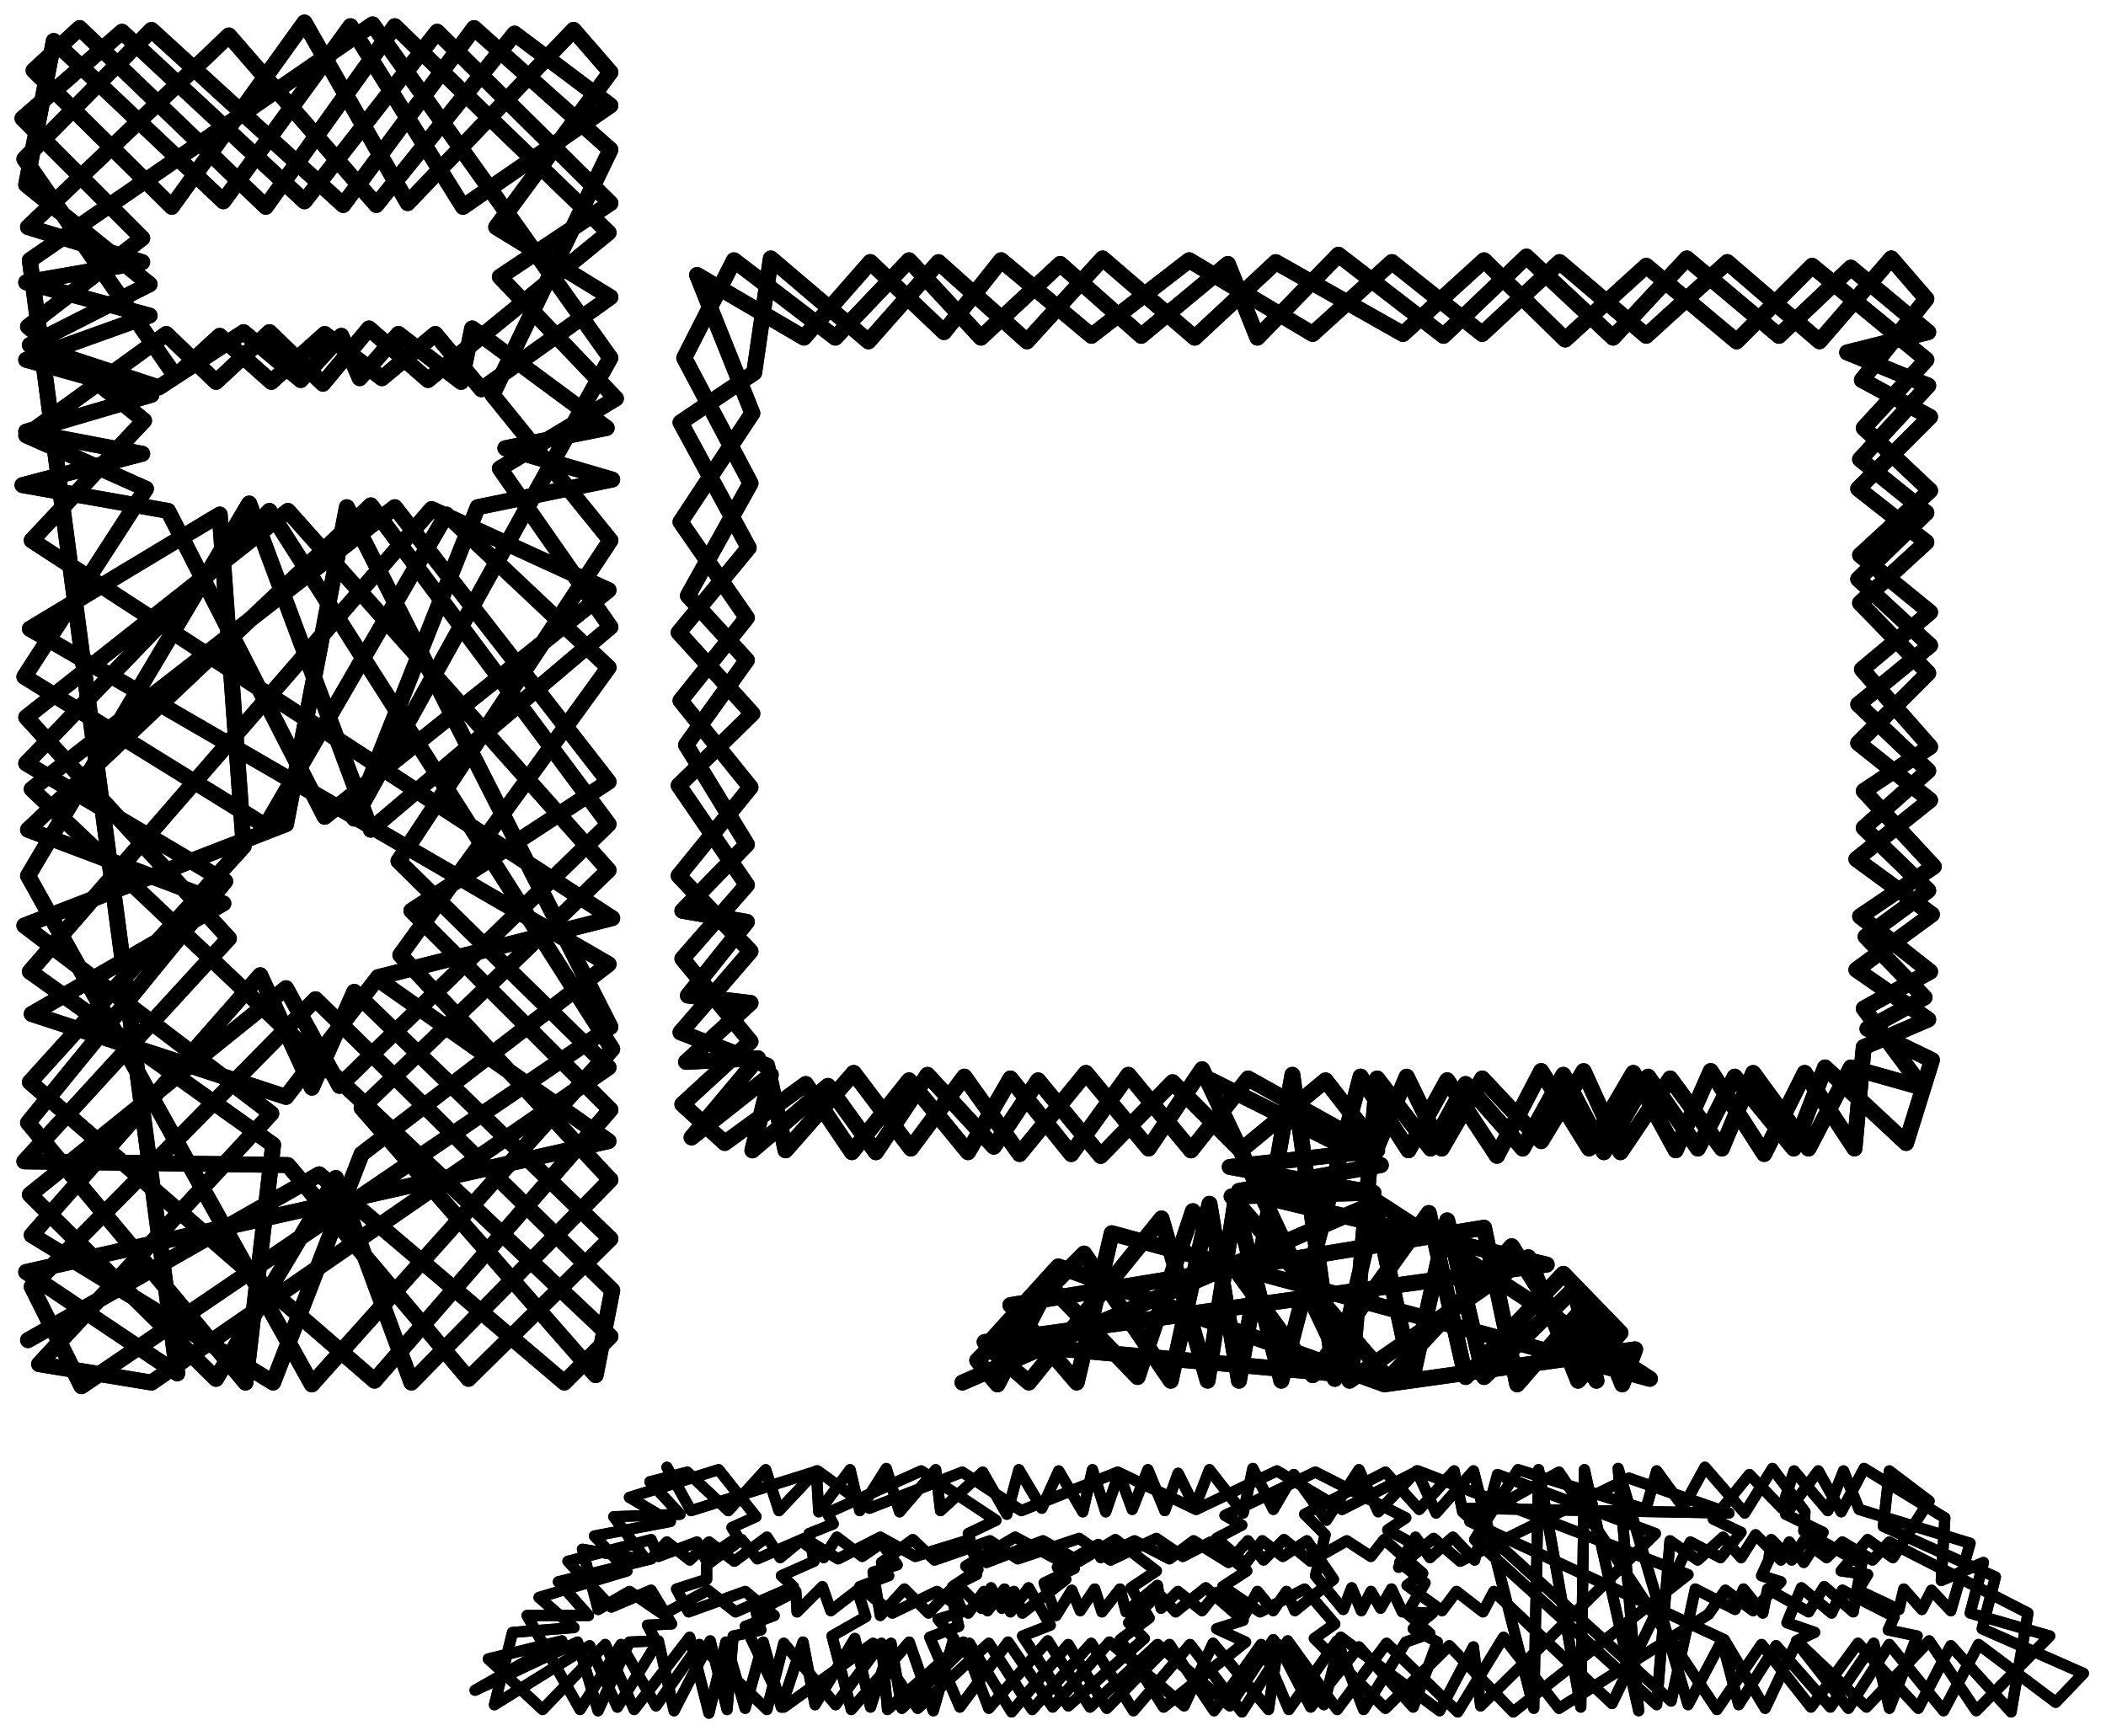 <?xml version="1.0" encoding="UTF-8" standalone="no"?>
<!-- Created with Inkscape (http://www.inkscape.org/) -->

<svg
   xmlns:dc="http://purl.org/dc/elements/1.1/"
   xmlns:cc="http://creativecommons.org/ns#"
   xmlns:rdf="http://www.w3.org/1999/02/22-rdf-syntax-ns#"
   xmlns:svg="http://www.w3.org/2000/svg"
   xmlns="http://www.w3.org/2000/svg"
   xmlns:sodipodi="http://sodipodi.sourceforge.net/DTD/sodipodi-0.dtd"
   xmlns:inkscape="http://www.inkscape.org/namespaces/inkscape"
   width="132.734mm"
   height="109.408mm"
   viewBox="0 0 132.734 109.408"
   version="1.1"
   id="svg8"
   inkscape:version="0.92.4 5da689c313, 2019-01-14"
   sodipodi:docname="desktop.svg">
  <defs
     id="defs2">
    <filter
       inkscape:collect="always"
       style="color-interpolation-filters:sRGB"
       id="filter1105"
       x="-0.038"
       width="1.076"
       y="-0.017"
       height="1.033">
      <feGaussianBlur
         inkscape:collect="always"
         stdDeviation="0.591"
         id="feGaussianBlur1107" />
    </filter>
    <filter
       inkscape:collect="always"
       style="color-interpolation-filters:sRGB"
       id="filter1109"
       x="-0.018"
       width="1.036"
       y="-0.02"
       height="1.04">
      <feGaussianBlur
         inkscape:collect="always"
         stdDeviation="0.591"
         id="feGaussianBlur1111" />
    </filter>
    <filter
       inkscape:collect="always"
       style="color-interpolation-filters:sRGB"
       id="filter1113"
       x="-0.014"
       width="1.028"
       y="-0.092"
       height="1.183">
      <feGaussianBlur
         inkscape:collect="always"
         stdDeviation="0.591"
         id="feGaussianBlur1115" />
    </filter>
  </defs>
  <sodipodi:namedview
     id="base"
     pagecolor="#ffffff"
     bordercolor="#666666"
     borderopacity="1.0"
     inkscape:pageopacity="0.0"
     inkscape:pageshadow="2"
     inkscape:zoom="0.80530071"
     inkscape:cx="67.793558"
     inkscape:cy="191.19985"
     inkscape:document-units="mm"
     inkscape:current-layer="layer1"
     showgrid="false"
     inkscape:window-width="1920"
     inkscape:window-height="1039"
     inkscape:window-x="0"
     inkscape:window-y="0"
     inkscape:window-maximized="1"
     inkscape:object-nodes="false"
     fit-margin-top="0"
     fit-margin-left="0"
     fit-margin-right="0"
     fit-margin-bottom="0" />
  <g
     inkscape:label="Layer 1"
     inkscape:groupmode="layer"
     id="layer1"
     transform="translate(-16.47,-84.285)">
    <path
       inkscape:connector-curvature="0"
       id="path1099"
       d="m 18.237,168.759 18.353,-10.454 15.449,13.126 2.904,-2.904 -36.474,-34.5 22.884,-17.773 13.475,17.308 -12.429,8.131 12.545,12.545 -14.869,17.076 -21.722,-18.818 13.475,-14.869 -1.51,-20.909 -11.965,7.202 36.474,21.141 -15.566,11.965 -5.576,14.404 -15.217,-9.293 14.404,-16.379 3.253,7.086 2.672,-6.04 16.146,15.566 -8.944,8.828 -11.384,-13.475 -16.611,-0.232 12.894,-14.055 -12.778,-13.939 16.495,-13.01 20.212,22.651 -15.566,14.985 14.752,16.843 1.045,-5.343 -18.702,-18.353 -17.889,18.121 3.136,6.273 33.338,-22.651 -16.611,-32.757 -3.833,19.98 -16.495,6.389 15.566,11.848 -14.636,15.798 7.086,1.162 28.808,-19.863 -13.242,-13.01 13.358,-20.212 -7.434,-9.177 7.434,-15.449 -8.596,-7.667 -8.247,11.151 -12.081,-11.035 -8.015,8.131 9.525,13.707 2.788,-2.556 3.253,2.904 3.369,-3.02 3.601,2.788 3.369,-2.788 2.904,3.485 8.131,-5.808 -7.202,-4.414 7.202,-9.758 L 52.621,86.168 42.166,97.087 35.661,85.704 27.298,97.32 18.586,88.724 21.49,86.052 33.222,97.32 41.353,85.936 54.828,98.946 43.444,108.239 l -3.717,-3.252 -2.904,3.485 -3.369,-3.252 -3.369,3.136 -3.136,-3.02 -8.828,6.389 7.55,3.369 -7.667,11.848 15.217,9.409 11.384,-19.631 10.222,9.641 -13.126,18.121 13.242,14.172 -12.545,12.778 -4.763,-12.894 -7.55,12.662 -11.732,-11.616 16.146,-13.01 3.369,6.157 16.959,-16.495 -14.985,-20.096 -21.606,20.444 12.313,4.646 -12.081,6.97 16.03,5.227 5.808,-7.55 14.752,-3.717 -36.591,-23.813 7.086,-7.55 -7.318,-5.924 7.202,-5.576 -7.55,-7.55 6.273,-5.46 11.5,10.687 8.364,-10.687 10.919,10.803 -6.97,4.646 7.318,7.667 -7.318,4.414 6.97,9.99 -15.101,12.778 -7.667,-20.56 -13.939,23.464 17.889,32.06 18.934,-21.141 -21.606,-33.919 -15.333,15.914 12.545,7.434 -12.429,15.217 13.707,16.379 1.742,-14.985 -15.333,-10.919 25.323,-29.156 11.151,5.111 -17.889,14.288 -9.874,-19.283 -9.177,-1.626 7.55,-1.975 -7.318,-1.394 7.899,-2.323 -7.899,-2.207 7.783,-2.788 -7.783,-2.091 7.318,-1.278 -7.202,-2.207 12.662,-12.081 9.293,10.687 8.712,-10.803 6.04,4.53 -9.293,6.389 -7.086,-11.384 -8.015,11.035 -10.687,-10.106 -1.742,9.061 7.783,6.273 -7.55,3.833 8.131,2.672 5.343,-3.485 3.601,3.02 2.556,-2.788 1.162,2.672 2.439,-2.788 3.949,3.02 0.697,-3.369 8.48,6.273 -6.389,1.278 6.737,1.975 -8.48,1.742 -7.783,19.631 16.146,-29.04 -14.985,-21.025 -21.606,14.869 9.293,70.161 -9.525,-6.389 36.707,-8.247 -14.404,-10.106"
       style="fill:none;stroke:#000000;stroke-width:1;stroke-linecap:round;stroke-linejoin:round;stroke-miterlimit:4;stroke-dasharray:none;stroke-opacity:1;filter:url(#filter1105)" />
    <path
       inkscape:connector-curvature="0"
       id="path1101"
       d="m 77.131,171.43 26.136,-11.384 17.192,11.151 -33.919,-9.177 -2.207,9.409 -4.182,-4.879 29.853,-4.879 2.091,9.874 4.53,-5.227 2.091,5.227 0.813,-2.207 -15.798,2.207 -20.56,-7.434 -4.53,4.995 2.672,2.323 8.364,-10.338 2.904,10.222 1.742,-11.268 2.904,11.268 4.995,-19.167 3.02,4.646 2.439,-4.414 3.136,4.763 2.788,-5.343 3.02,4.879 2.788,-4.763 2.672,4.879 2.207,-4.995 3.369,5.227 2.556,-5.111 3.136,4.763 0.581,-6.389 4.066,-1.742 -4.53,-3.136 4.763,-3.485 -4.763,-3.485 4.646,-3.717 -4.53,-3.601 4.414,-4.414 -4.298,-4.414 4.182,-3.833 -4.298,-3.369 4.53,-4.53 -4.298,-2.323 4.066,-5.111 -2.207,-2.556 -4.53,5.227 -5.808,-4.995 -5.111,4.646 -5.46,-4.646 -4.879,4.53 -5.692,-4.53 -4.995,4.53 -7.783,-4.646 -6.157,4.763 -5.692,-4.763 -3.601,4.53 -4.646,-4.414 -4.182,4.763 -6.737,-3.949 3.485,8.712 -4.53,6.853 4.182,6.04 -4.182,5.227 4.414,5.46 -4.53,5.576 4.53,4.763 -4.414,5.111 5.46,2.091 1.162,5.343 4.298,-4.879 3.601,4.763 3.369,-4.53 3.485,4.879 4.182,-5.111 3.949,4.763 3.369,-4.995 9.293,19.631 11.268,-7.783 3.136,7.783 2.672,-3.02 -3.601,-3.717 -6.157,6.505 -2.323,-10.338 -7.318,10.222 -7.55,-10.338 -3.485,10.454 -5.576,-5.808 -3.253,6.273 -1.278,-1.51 6.737,-6.737 5.46,8.015 2.439,-11.151 1.859,11.151 3.369,-19.283 2.672,19.167 2.556,-10.803 2.323,10.803 2.207,-9.99 2.323,9.874 5.692,-5.576 1.394,5.808 -5.343,-8.48 -7.783,8.364 -9.874,-11.5 8.944,-0.232 -9.061,-1.626 9.293,-1.045 -8.131,-4.53 -3.601,4.53 -3.949,-4.763 -3.601,4.995 -3.833,-4.763 -2.672,4.646 -3.717,-4.53 -3.601,4.53 -2.904,-4.298 -5.111,3.717 -2.672,-2.439 4.298,-3.949 -4.298,-5.227 4.066,-4.646 -4.298,-6.273 4.646,-4.53 -4.646,-5.111 4.414,-5.343 -4.298,-7.899 4.646,-3.136 1.045,-7.202 6.157,5.227 4.414,-4.995 5.576,4.995 4.763,-5.227 5.808,4.995 5.111,-4.763 8.015,4.53 5.111,-4.646 5.111,4.995 5.111,-4.646 5.692,4.763 4.763,-4.763 7.202,5.924 -3.949,4.298 4.182,3.949 -4.414,4.066 4.414,3.601 -4.298,3.601 4.298,4.879 -4.182,2.788 4.414,4.763 -4.646,3.136 4.414,3.485 -4.182,2.323 3.717,4.995 -4.53,-1.278 -2.672,5.111 -3.485,-4.763 -1.975,4.763 -3.253,-4.414 -3.136,4.646 -2.323,-5.111 -2.672,4.414 -3.717,-3.949 -2.556,4.414 -2.207,-4.53 -1.859,4.414 -3.253,-4.182 -5.343,4.414 -4.298,-4.298 -4.53,4.646 -3.949,-4.763 -2.788,4.182 -4.182,-4.53 -3.253,4.879 -3.02,-4.182 -4.763,4.066 1.162,-4.763 -4.995,3.949 4.182,-4.995 -4.53,0.232 4.066,-3.717 -3.949,-0.465 3.717,-4.646 -4.066,-0.697 4.066,-4.182 -3.833,-6.273 3.833,-5.343 -3.717,-4.066 3.949,-7.086 -4.182,-7.899 3.136,-6.157 6.389,4.879 4.646,-4.879 4.53,4.879 4.995,-4.646 5.111,4.53 5.46,-4.53 1.859,4.646 5.111,-5.227 6.621,5.111 5.227,-4.995 5.46,5.111 4.646,-4.995 5.808,4.879 4.53,-4.298 4.879,4.066 -5.111,1.278 5.111,2.091 -4.298,4.646 4.182,3.369 -4.298,4.182 4.53,4.182 -4.53,3.717 4.414,4.182 -4.066,3.601 4.066,3.949 -3.949,2.904 3.717,3.833 -3.601,1.975 4.066,1.975 -1.626,5.227 -5.111,-4.763 -1.975,5.111 -3.717,-4.53 -2.323,4.53 -3.136,-4.53 -2.788,4.763 -2.556,-4.879 -2.556,4.646 -3.601,-4.066 -2.207,4.066 -3.369,-4.414 -1.626,18.702 -23.116,-2.091 35.429,-4.879 -19.399,-4.646 8.944,-1.626 -10.687,-5.343"
       style="fill:none;stroke:#000000;stroke-width:1;stroke-linecap:round;stroke-linejoin:round;stroke-miterlimit:4;stroke-dasharray:none;stroke-opacity:1;filter:url(#filter1109)" />
    <path
       inkscape:connector-curvature="0"
       id="path1103"
       d="m 58.503,176.773 1.52,2.735 7.978,-2.508 3.267,2.356 5.851,-2.28 3.723,2.432 6.079,-2.432 4.939,2.356 5.091,-2.432 4.103,2.432 4.787,-2.432 17.021,6.535 -11.018,8.662 -4.027,-4.179 -4.027,3.951 -4.483,-4.407 1.292,-0.912 -1.9,-2.204 -2.811,1.444 -2.356,-1.596 1.52,-0.988 -2.28,-1.824 -1.748,0.912 -1.672,-1.14 -2.887,1.368 -1.976,-1.368 -3.875,1.292 -1.748,-1.14 -3.495,1.216 -1.368,-1.292 -1.976,1.444 0.456,0.836 -1.824,0.684 2.052,1.672 2.811,-1.368 1.976,1.368 0.988,-1.368 0.228,1.216 1.064,-1.368 0.38,1.444 1.14,-1.52 1.368,2.356 -1.748,0.684 2.887,4.407 4.787,-4.255 -0.988,-0.988 1.9,-1.824 1.064,1.14 1.9,-1.52 2.356,2.052 -1.672,0.532 1.824,0.836 -5.167,4.103 -2.735,-4.255 1.824,-1.368 -1.14,-1.9 1.596,-1.064 -2.583,-1.976 -2.28,1.368 -2.28,-1.292 -3.571,1.368 -1.292,-1.368 -3.191,0.988 -2.204,-1.216 -2.659,1.368 -2.128,-1.292 -2.963,1.292 -0.988,-1.216 -2.204,1.596 v 0.912 l -1.9,0.608 0.76,1.444 3.571,-1.292 1.824,1.52 -1.824,0.684 2.432,5.091 5.623,-4.027 2.811,4.103 4.483,-4.103 2.735,4.179 3.723,-4.179 2.659,4.255 3.571,-4.179 3.267,4.255 2.887,-4.483 3.115,4.331 3.115,-4.179 4.483,4.331 2.887,-4.711 3.495,4.483 9.422,-5.927 1.064,-1.52 1.748,1.292 1.748,-1.824 -1.216,-0.38 0.456,-0.988 0.152,-1.292 1.292,1.292 0.76,-1.216 1.444,1.064 0.988,-0.988 1.9,1.14 1.064,-1.14 8.738,4.483 -1.064,6.231 -3.799,-4.179 -2.052,3.951 -3.799,-4.103 -2.963,4.027 -3.115,-3.951 -2.811,4.103 -9.954,-14.969 -5.623,3.115 16.033,7.447 2.583,4.331 1.976,-4.179 3.267,4.179 2.583,-4.027 3.419,4.179 2.204,-4.179 4.863,3.647 1.748,-1.824 -6.383,-2.811 0.836,-3.267 -7.067,-3.191 0.38,-3.495 2.508,1.9 -2.28,3.571 -1.596,-1.14 -1.672,1.976 1.672,0.228 -0.608,0.988 2.583,1.216 0.304,-1.292 1.14,1.292 0.608,-1.216 1.216,1.292 1.216,-4.255 -6.991,-2.128 -0.988,-2.432 -0.988,2.508 -2.128,-2.508 -0.76,2.356 -2.052,-2.128 -2.28,2.811 1.748,0.836 -1.292,1.596 -1.9,-0.988 -4.939,10.182 -7.447,-7.067 -0.684,1.292 -1.672,-1.292 -0.912,1.216 -2.204,-1.596 0.988,-0.76 -2.432,-2.128 -0.836,1.064 -1.52,-0.988 -2.28,1.292 -1.672,-1.368 -1.292,1.292 -0.988,-1.216 -1.216,1.368 -2.204,-1.368 -1.52,1.14 -2.204,-1.14 -2.128,1.064 -0.152,-0.836 -2.583,1.444 0.532,0.76 -2.735,2.128 -0.532,-1.368 -0.76,1.064 -0.684,-1.292 -0.608,1.292 -1.52,-1.52 1.216,-0.608 -0.684,-0.532 3.115,-1.824 3.723,1.976 -1.9,0.912 0.76,2.052 0.988,-1.596 0.532,1.292 0.912,-1.368 0.456,1.444 1.14,-1.444 0.38,1.444 1.976,-1.672 0.228,1.444 1.064,-1.064 1.52,1.216 0.912,-1.14 1.748,1.444 0.836,-1.52 0.988,1.216 0.836,-1.216 0.532,1.216 2.432,-1.976 -1.672,-2.432 -1.52,0.988 -1.292,-0.988 -1.064,1.444 -1.824,-1.596 1.596,-0.836 -1.064,-0.608 5.699,-2.735 5.699,2.887 -1.14,0.76 1.52,0.836 -0.76,1.216 1.596,1.292 -1.14,1.9 1.444,1.292 -1.52,0.532 -2.659,4.255 -1.672,-4.331 -3.039,4.331 -1.748,-4.103 -2.963,4.179 -2.811,-4.179 -3.951,4.027 -2.432,-4.027 -3.571,4.255 -2.659,-4.331 -4.255,4.103 -0.684,-4.103 -1.292,4.027 -0.988,-4.331 -2.508,4.179 -0.76,-3.951 -1.368,4.103 -1.14,-4.103 -1.14,4.179 -1.216,-4.179 -1.064,4.483 -1.216,-4.787 -3.495,4.559 -1.824,-4.103 -3.951,4.103 -3.419,-3.191 4.635,-1.14 -5.471,3.115 6.459,-3.039 1.292,4.331 1.976,-4.331 1.672,-0.076 -0.532,-0.988 1.52,-0.076 -1.292,-2.128 -2.507,1.064 -2.735,-2.887 5.243,-1.368 0.456,1.064 2.432,-0.912 0.532,1.064 2.052,-1.368 -0.38,-0.608 1.52,-0.684 -2.356,-2.963 -5.623,1.748 2.584,1.52 -4.787,0.912 2.052,2.204 -5.547,1.672 2.204,1.9 -3.875,0.304 -1.14,4.559 6.003,-3.723 1.748,3.875 2.583,-4.179 0.988,4.407 2.28,-4.407 1.064,4.331 0.38,-4.635 1.748,-0.38 -0.304,-1.14 2.508,-1.292 0.076,1.292 1.596,-1.596 0.532,1.52 1.672,-1.292 0.532,1.672 -2.128,1.216 1.216,4.635 3.647,-4.255 1.52,4.331 1.292,-4.559 -0.988,-1.216 1.52,-0.456 -0.608,-1.596 1.596,-1.064 -0.608,-2.28 1.748,-0.836 -4.711,-3.115 -5.927,2.659 0.38,0.684 -1.52,0.608 0.304,1.748 -2.052,0.912 0.76,0.684 -3.647,1.596 -1.748,-1.368 -2.811,1.52 -2.128,-1.444 -1.976,1.14 -0.988,-3.799 4.027,0.684 -2.052,-2.735 4.179,-0.152 -1.9,-2.052 2.356,-0.608 2.583,2.432 2.356,-2.583 0.836,2.583 2.356,-2.508 0.152,2.583 1.976,-2.659 0.608,2.583 1.672,-2.659 0.836,2.735 2.28,-2.659 0.304,2.583 2.659,-2.432 1.52,2.659 0.76,-2.811 1.444,2.432 1.064,-2.356 1.52,2.583 0.608,-2.659 0.836,2.659 0.836,-2.432 0.836,2.28 0.988,-2.507 1.064,2.583 0.836,-2.356 1.064,2.128 0.912,-2.356 2.128,2.735 0.608,-2.811 1.292,2.583 1.292,-2.204 2.052,2.887 2.052,-3.191 1.216,2.659 2.432,-2.583 1.216,2.659 2.356,-2.659 3.799,14.969 0.304,-15.045 2.659,14.969 0.228,-14.969 3.419,15.197 -1.292,-15.273 4.407,14.893 2.128,-4.027 1.064,4.027 2.356,-3.723 3.419,3.875 2.735,-4.027 0.988,4.103 1.748,-4.559 -1.824,-0.38 0.38,-0.836 -3.267,-1.672 -0.684,1.444 -1.9,-1.596 -0.912,2.204 1.748,0.608 -1.14,0.532 4.407,4.179 3.951,-4.179 2.963,4.407 4.635,-4.711 -5.015,-1.444 0.836,-3.191 -2.659,1.14 0.228,-3.951 -5.091,-3.115 -1.444,2.735 -1.444,-2.583 -2.052,2.735 2.356,1.14 -1.216,1.9 -0.912,-1.292 -0.532,1.14 -1.596,-1.596 -0.912,1.444 -1.14,-1.292 -1.596,1.444 -1.748,-1.216 -0.836,10.334 -11.474,-10.41 2.735,-4.407 8.054,2.507 0.684,-2.432 1.672,2.28 1.368,-2.507 2.508,2.887 1.748,-2.811 2.052,2.735 -0.076,1.216 3.647,2.052 -0.532,3.039 -1.824,-1.596 -0.988,1.596 -2.583,-1.444 -0.304,1.52 -1.216,-1.52 -0.532,1.292 -2.507,-1.292 -1.52,7.067 -13.145,-11.93 -0.532,-2.583 -2.204,2.432 -2.128,-2.356 -5.091,2.659 1.292,1.292 -0.608,2.583 1.748,2.128 0.532,-1.368 0.608,1.444 0.608,-1.216 0.608,1.064 0.684,-1.216 0.684,1.444 1.9,0.076 -1.216,0.988 1.52,0.836 -1.52,4.103 -3.419,-3.799 -3.039,3.799 -2.052,-3.951 -0.608,4.103 -3.495,-4.179 -1.824,3.951 -4.711,-4.027 -3.571,4.103 -2.811,-4.103 -3.039,4.103 -1.9,-4.407 1.824,-0.684 -0.532,-2.28 -1.368,1.444 -1.52,-1.52 -1.52,1.672 -0.456,-2.735 1.52,-0.456 -0.988,-1.368 -1.216,0.836 -1.596,-1.216 -0.836,1.292 -1.444,-1.064 -1.292,1.064 -0.836,-1.292 -2.052,1.52 -1.596,-1.216 -1.216,1.14 -1.444,-1.14 -0.988,1.064 -5.851,1.444 1.9,2.128 h -3.875 l 3.343,5.927 2.583,-4.103 2.204,3.875 2.735,-3.875 4.255,4.103 1.064,-4.179 3.267,3.875 2.887,-3.875 0.38,4.179 4.787,-4.255 1.596,4.179 3.723,-4.255 2.659,4.179 4.255,-3.951 4.559,3.875 2.735,-4.179 3.191,4.103 1.064,-4.255 6.231,4.635 2.128,-4.027 0.456,3.723 11.018,-10.866 -9.954,-3.723 -1.444,5.395 -1.368,-1.444 -1.444,1.292 -0.912,-1.292 -1.064,1.9 2.204,-1.824 1.672,1.444 10.638,-5.243 6.307,2.204 -16.793,-0.304"
       style="fill:none;stroke:#000000;stroke-width:0.7;stroke-linecap:round;stroke-linejoin:round;stroke-miterlimit:4;stroke-dasharray:none;stroke-opacity:1;filter:url(#filter1113)" />
    <path
       style="fill:none;stroke:#000000;stroke-width:1;stroke-linecap:round;stroke-linejoin:round;stroke-miterlimit:4;stroke-dasharray:none;stroke-opacity:1"
       d="m 18.237,168.759 18.353,-10.454 15.449,13.126 2.904,-2.904 -36.474,-34.5 22.884,-17.773 13.475,17.308 -12.429,8.131 12.545,12.545 -14.869,17.076 -21.722,-18.818 13.475,-14.869 -1.51,-20.909 -11.965,7.202 36.474,21.141 -15.566,11.965 -5.576,14.404 -15.217,-9.293 14.404,-16.379 3.253,7.086 2.672,-6.04 16.146,15.566 -8.944,8.828 -11.384,-13.475 -16.611,-0.232 12.894,-14.055 -12.778,-13.939 16.495,-13.01 20.212,22.651 -15.566,14.985 14.752,16.843 1.045,-5.343 -18.702,-18.353 -17.889,18.121 3.136,6.273 33.338,-22.651 -16.611,-32.757 -3.833,19.98 -16.495,6.389 15.566,11.848 -14.636,15.798 7.086,1.162 28.808,-19.863 -13.242,-13.01 13.358,-20.212 -7.434,-9.177 7.434,-15.449 -8.596,-7.667 -8.247,11.151 -12.081,-11.035 -8.015,8.131 9.525,13.707 2.788,-2.556 3.253,2.904 3.369,-3.02 3.601,2.788 3.369,-2.788 2.904,3.485 8.131,-5.808 -7.202,-4.414 7.202,-9.758 L 52.621,86.168 42.166,97.087 35.661,85.704 27.298,97.32 18.586,88.724 21.49,86.052 33.222,97.32 41.353,85.936 54.828,98.946 43.444,108.239 l -3.717,-3.252 -2.904,3.485 -3.369,-3.252 -3.369,3.136 -3.136,-3.02 -8.828,6.389 7.55,3.369 -7.667,11.848 15.217,9.409 11.384,-19.631 10.222,9.641 -13.126,18.121 13.242,14.172 -12.545,12.778 -4.763,-12.894 -7.55,12.662 -11.732,-11.616 16.146,-13.01 3.369,6.157 16.959,-16.495 -14.985,-20.096 -21.606,20.444 12.313,4.646 -12.081,6.97 16.03,5.227 5.808,-7.55 14.752,-3.717 -36.591,-23.813 7.086,-7.55 -7.318,-5.924 7.202,-5.576 -7.55,-7.55 6.273,-5.46 11.5,10.687 8.364,-10.687 10.919,10.803 -6.97,4.646 7.318,7.667 -7.318,4.414 6.97,9.99 -15.101,12.778 -7.667,-20.56 -13.939,23.464 17.889,32.06 18.934,-21.141 -21.606,-33.919 -15.333,15.914 12.545,7.434 -12.429,15.217 13.707,16.379 1.742,-14.985 -15.333,-10.919 25.323,-29.156 11.151,5.111 -17.889,14.288 -9.874,-19.283 -9.177,-1.626 7.55,-1.975 -7.318,-1.394 7.899,-2.323 -7.899,-2.207 7.783,-2.788 -7.783,-2.091 7.318,-1.278 -7.202,-2.207 12.662,-12.081 9.293,10.687 8.712,-10.803 6.04,4.53 -9.293,6.389 -7.086,-11.384 -8.015,11.035 -10.687,-10.106 -1.742,9.061 7.783,6.273 -7.55,3.833 8.131,2.672 5.343,-3.485 3.601,3.02 2.556,-2.788 1.162,2.672 2.439,-2.788 3.949,3.02 0.697,-3.369 8.48,6.273 -6.389,1.278 6.737,1.975 -8.48,1.742 -7.783,19.631 16.146,-29.04 -14.985,-21.025 -21.606,14.869 9.293,70.161 -9.525,-6.389 36.707,-8.247 -14.404,-10.106"
       id="path896"
       inkscape:connector-curvature="0" />
    <path
       style="fill:none;stroke:#000000;stroke-width:1;stroke-linecap:round;stroke-linejoin:round;stroke-miterlimit:4;stroke-dasharray:none;stroke-opacity:1"
       d="m 77.131,171.43 26.136,-11.384 17.192,11.151 -33.919,-9.177 -2.207,9.409 -4.182,-4.879 29.853,-4.879 2.091,9.874 4.53,-5.227 2.091,5.227 0.813,-2.207 -15.798,2.207 -20.56,-7.434 -4.53,4.995 2.672,2.323 8.364,-10.338 2.904,10.222 1.742,-11.268 2.904,11.268 4.995,-19.167 3.02,4.646 2.439,-4.414 3.136,4.763 2.788,-5.343 3.02,4.879 2.788,-4.763 2.672,4.879 2.207,-4.995 3.369,5.227 2.556,-5.111 3.136,4.763 0.581,-6.389 4.066,-1.742 -4.53,-3.136 4.763,-3.485 -4.763,-3.485 4.646,-3.717 -4.53,-3.601 4.414,-4.414 -4.298,-4.414 4.182,-3.833 -4.298,-3.369 4.53,-4.53 -4.298,-2.323 4.066,-5.111 -2.207,-2.556 -4.53,5.227 -5.808,-4.995 -5.111,4.646 -5.46,-4.646 -4.879,4.53 -5.692,-4.53 -4.995,4.53 -7.783,-4.646 -6.157,4.763 -5.692,-4.763 -3.601,4.53 -4.646,-4.414 -4.182,4.763 -6.737,-3.949 3.485,8.712 -4.53,6.853 4.182,6.04 -4.182,5.227 4.414,5.46 -4.53,5.576 4.53,4.763 -4.414,5.111 5.46,2.091 1.162,5.343 4.298,-4.879 3.601,4.763 3.369,-4.53 3.485,4.879 4.182,-5.111 3.949,4.763 3.369,-4.995 9.293,19.631 11.268,-7.783 3.136,7.783 2.672,-3.02 -3.601,-3.717 -6.157,6.505 -2.323,-10.338 -7.318,10.222 -7.55,-10.338 -3.485,10.454 -5.576,-5.808 -3.253,6.273 -1.278,-1.51 6.737,-6.737 5.46,8.015 2.439,-11.151 1.859,11.151 3.369,-19.283 2.672,19.167 2.556,-10.803 2.323,10.803 2.207,-9.99 2.323,9.874 5.692,-5.576 1.394,5.808 -5.343,-8.48 -7.783,8.364 -9.874,-11.5 8.944,-0.232 -9.061,-1.626 9.293,-1.045 -8.131,-4.53 -3.601,4.53 -3.949,-4.763 -3.601,4.995 -3.833,-4.763 -2.672,4.646 -3.717,-4.53 -3.601,4.53 -2.904,-4.298 -5.111,3.717 -2.672,-2.439 4.298,-3.949 -4.298,-5.227 4.066,-4.646 -4.298,-6.273 4.646,-4.53 -4.646,-5.111 4.414,-5.343 -4.298,-7.899 4.646,-3.136 1.045,-7.202 6.157,5.227 4.414,-4.995 5.576,4.995 4.763,-5.227 5.808,4.995 5.111,-4.763 8.015,4.53 5.111,-4.646 5.111,4.995 5.111,-4.646 5.692,4.763 4.763,-4.763 7.202,5.924 -3.949,4.298 4.182,3.949 -4.414,4.066 4.414,3.601 -4.298,3.601 4.298,4.879 -4.182,2.788 4.414,4.763 -4.646,3.136 4.414,3.485 -4.182,2.323 3.717,4.995 -4.53,-1.278 -2.672,5.111 -3.485,-4.763 -1.975,4.763 -3.253,-4.414 -3.136,4.646 -2.323,-5.111 -2.672,4.414 -3.717,-3.949 -2.556,4.414 -2.207,-4.53 -1.859,4.414 -3.253,-4.182 -5.343,4.414 -4.298,-4.298 -4.53,4.646 -3.949,-4.763 -2.788,4.182 -4.182,-4.53 -3.253,4.879 -3.02,-4.182 -4.763,4.066 1.162,-4.763 -4.995,3.949 4.182,-4.995 -4.53,0.232 4.066,-3.717 -3.949,-0.465 3.717,-4.646 -4.066,-0.697 4.066,-4.182 -3.833,-6.273 3.833,-5.343 -3.717,-4.066 3.949,-7.086 -4.182,-7.899 3.136,-6.157 6.389,4.879 4.646,-4.879 4.53,4.879 4.995,-4.646 5.111,4.53 5.46,-4.53 1.859,4.646 5.111,-5.227 6.621,5.111 5.227,-4.995 5.46,5.111 4.646,-4.995 5.808,4.879 4.53,-4.298 4.879,4.066 -5.111,1.278 5.111,2.091 -4.298,4.646 4.182,3.369 -4.298,4.182 4.53,4.182 -4.53,3.717 4.414,4.182 -4.066,3.601 4.066,3.949 -3.949,2.904 3.717,3.833 -3.601,1.975 4.066,1.975 -1.626,5.227 -5.111,-4.763 -1.975,5.111 -3.717,-4.53 -2.323,4.53 -3.136,-4.53 -2.788,4.763 -2.556,-4.879 -2.556,4.646 -3.601,-4.066 -2.207,4.066 -3.369,-4.414 -1.626,18.702 -23.116,-2.091 35.429,-4.879 -19.399,-4.646 8.944,-1.626 -10.687,-5.343"
       id="path917"
       inkscape:connector-curvature="0" />
    <path
       style="fill:none;stroke:#000000;stroke-width:0.7;stroke-linecap:round;stroke-linejoin:round;stroke-miterlimit:4;stroke-dasharray:none;stroke-opacity:1"
       d="m 58.503,176.773 1.52,2.735 7.978,-2.508 3.267,2.356 5.851,-2.28 3.723,2.432 6.079,-2.432 4.939,2.356 5.091,-2.432 4.103,2.432 4.787,-2.432 17.021,6.535 -11.018,8.662 -4.027,-4.179 -4.027,3.951 -4.483,-4.407 1.292,-0.912 -1.9,-2.204 -2.811,1.444 -2.356,-1.596 1.52,-0.988 -2.28,-1.824 -1.748,0.912 -1.672,-1.14 -2.887,1.368 -1.976,-1.368 -3.875,1.292 -1.748,-1.14 -3.495,1.216 -1.368,-1.292 -1.976,1.444 0.456,0.836 -1.824,0.684 2.052,1.672 2.811,-1.368 1.976,1.368 0.988,-1.368 0.228,1.216 1.064,-1.368 0.38,1.444 1.14,-1.52 1.368,2.356 -1.748,0.684 2.887,4.407 4.787,-4.255 -0.988,-0.988 1.9,-1.824 1.064,1.14 1.9,-1.52 2.356,2.052 -1.672,0.532 1.824,0.836 -5.167,4.103 -2.735,-4.255 1.824,-1.368 -1.14,-1.9 1.596,-1.064 -2.583,-1.976 -2.28,1.368 -2.28,-1.292 -3.571,1.368 -1.292,-1.368 -3.191,0.988 -2.204,-1.216 -2.659,1.368 -2.128,-1.292 -2.963,1.292 -0.988,-1.216 -2.204,1.596 v 0.912 l -1.9,0.608 0.76,1.444 3.571,-1.292 1.824,1.52 -1.824,0.684 2.432,5.091 5.623,-4.027 2.811,4.103 4.483,-4.103 2.735,4.179 3.723,-4.179 2.659,4.255 3.571,-4.179 3.267,4.255 2.887,-4.483 3.115,4.331 3.115,-4.179 4.483,4.331 2.887,-4.711 3.495,4.483 9.422,-5.927 1.064,-1.52 1.748,1.292 1.748,-1.824 -1.216,-0.38 0.456,-0.988 0.152,-1.292 1.292,1.292 0.76,-1.216 1.444,1.064 0.988,-0.988 1.9,1.14 1.064,-1.14 8.738,4.483 -1.064,6.231 -3.799,-4.179 -2.052,3.951 -3.799,-4.103 -2.963,4.027 -3.115,-3.951 -2.811,4.103 -9.954,-14.969 -5.623,3.115 16.033,7.447 2.583,4.331 1.976,-4.179 3.267,4.179 2.583,-4.027 3.419,4.179 2.204,-4.179 4.863,3.647 1.748,-1.824 -6.383,-2.811 0.836,-3.267 -7.067,-3.191 0.38,-3.495 2.508,1.9 -2.28,3.571 -1.596,-1.14 -1.672,1.976 1.672,0.228 -0.608,0.988 2.583,1.216 0.304,-1.292 1.14,1.292 0.608,-1.216 1.216,1.292 1.216,-4.255 -6.991,-2.128 -0.988,-2.432 -0.988,2.508 -2.128,-2.508 -0.76,2.356 -2.052,-2.128 -2.28,2.811 1.748,0.836 -1.292,1.596 -1.9,-0.988 -4.939,10.182 -7.447,-7.067 -0.684,1.292 -1.672,-1.292 -0.912,1.216 -2.204,-1.596 0.988,-0.76 -2.432,-2.128 -0.836,1.064 -1.52,-0.988 -2.28,1.292 -1.672,-1.368 -1.292,1.292 -0.988,-1.216 -1.216,1.368 -2.204,-1.368 -1.52,1.14 -2.204,-1.14 -2.128,1.064 -0.152,-0.836 -2.583,1.444 0.532,0.76 -2.735,2.128 -0.532,-1.368 -0.76,1.064 -0.684,-1.292 -0.608,1.292 -1.52,-1.52 1.216,-0.608 -0.684,-0.532 3.115,-1.824 3.723,1.976 -1.9,0.912 0.76,2.052 0.988,-1.596 0.532,1.292 0.912,-1.368 0.456,1.444 1.14,-1.444 0.38,1.444 1.976,-1.672 0.228,1.444 1.064,-1.064 1.52,1.216 0.912,-1.14 1.748,1.444 0.836,-1.52 0.988,1.216 0.836,-1.216 0.532,1.216 2.432,-1.976 -1.672,-2.432 -1.52,0.988 -1.292,-0.988 -1.064,1.444 -1.824,-1.596 1.596,-0.836 -1.064,-0.608 5.699,-2.735 5.699,2.887 -1.14,0.76 1.52,0.836 -0.76,1.216 1.596,1.292 -1.14,1.9 1.444,1.292 -1.52,0.532 -2.659,4.255 -1.672,-4.331 -3.039,4.331 -1.748,-4.103 -2.963,4.179 -2.811,-4.179 -3.951,4.027 -2.432,-4.027 -3.571,4.255 -2.659,-4.331 -4.255,4.103 -0.684,-4.103 -1.292,4.027 -0.988,-4.331 -2.508,4.179 -0.76,-3.951 -1.368,4.103 -1.14,-4.103 -1.14,4.179 -1.216,-4.179 -1.064,4.483 -1.216,-4.787 -3.495,4.559 -1.824,-4.103 -3.951,4.103 -3.419,-3.191 4.635,-1.14 -5.471,3.115 6.459,-3.039 1.292,4.331 1.976,-4.331 1.672,-0.076 -0.532,-0.988 1.52,-0.076 -1.292,-2.128 -2.507,1.064 -2.735,-2.887 5.243,-1.368 0.456,1.064 2.432,-0.912 0.532,1.064 2.052,-1.368 -0.38,-0.608 1.52,-0.684 -2.356,-2.963 -5.623,1.748 2.584,1.52 -4.787,0.912 2.052,2.204 -5.547,1.672 2.204,1.9 -3.875,0.304 -1.14,4.559 6.003,-3.723 1.748,3.875 2.583,-4.179 0.988,4.407 2.28,-4.407 1.064,4.331 0.38,-4.635 1.748,-0.38 -0.304,-1.14 2.508,-1.292 0.076,1.292 1.596,-1.596 0.532,1.52 1.672,-1.292 0.532,1.672 -2.128,1.216 1.216,4.635 3.647,-4.255 1.52,4.331 1.292,-4.559 -0.988,-1.216 1.52,-0.456 -0.608,-1.596 1.596,-1.064 -0.608,-2.28 1.748,-0.836 -4.711,-3.115 -5.927,2.659 0.38,0.684 -1.52,0.608 0.304,1.748 -2.052,0.912 0.76,0.684 -3.647,1.596 -1.748,-1.368 -2.811,1.52 -2.128,-1.444 -1.976,1.14 -0.988,-3.799 4.027,0.684 -2.052,-2.735 4.179,-0.152 -1.9,-2.052 2.356,-0.608 2.583,2.432 2.356,-2.583 0.836,2.583 2.356,-2.508 0.152,2.583 1.976,-2.659 0.608,2.583 1.672,-2.659 0.836,2.735 2.28,-2.659 0.304,2.583 2.659,-2.432 1.52,2.659 0.76,-2.811 1.444,2.432 1.064,-2.356 1.52,2.583 0.608,-2.659 0.836,2.659 0.836,-2.432 0.836,2.28 0.988,-2.507 1.064,2.583 0.836,-2.356 1.064,2.128 0.912,-2.356 2.128,2.735 0.608,-2.811 1.292,2.583 1.292,-2.204 2.052,2.887 2.052,-3.191 1.216,2.659 2.432,-2.583 1.216,2.659 2.356,-2.659 3.799,14.969 0.304,-15.045 2.659,14.969 0.228,-14.969 3.419,15.197 -1.292,-15.273 4.407,14.893 2.128,-4.027 1.064,4.027 2.356,-3.723 3.419,3.875 2.735,-4.027 0.988,4.103 1.748,-4.559 -1.824,-0.38 0.38,-0.836 -3.267,-1.672 -0.684,1.444 -1.9,-1.596 -0.912,2.204 1.748,0.608 -1.14,0.532 4.407,4.179 3.951,-4.179 2.963,4.407 4.635,-4.711 -5.015,-1.444 0.836,-3.191 -2.659,1.14 0.228,-3.951 -5.091,-3.115 -1.444,2.735 -1.444,-2.583 -2.052,2.735 2.356,1.14 -1.216,1.9 -0.912,-1.292 -0.532,1.14 -1.596,-1.596 -0.912,1.444 -1.14,-1.292 -1.596,1.444 -1.748,-1.216 -0.836,10.334 -11.474,-10.41 2.735,-4.407 8.054,2.507 0.684,-2.432 1.672,2.28 1.368,-2.507 2.508,2.887 1.748,-2.811 2.052,2.735 -0.076,1.216 3.647,2.052 -0.532,3.039 -1.824,-1.596 -0.988,1.596 -2.583,-1.444 -0.304,1.52 -1.216,-1.52 -0.532,1.292 -2.507,-1.292 -1.52,7.067 -13.145,-11.93 -0.532,-2.583 -2.204,2.432 -2.128,-2.356 -5.091,2.659 1.292,1.292 -0.608,2.583 1.748,2.128 0.532,-1.368 0.608,1.444 0.608,-1.216 0.608,1.064 0.684,-1.216 0.684,1.444 1.9,0.076 -1.216,0.988 1.52,0.836 -1.52,4.103 -3.419,-3.799 -3.039,3.799 -2.052,-3.951 -0.608,4.103 -3.495,-4.179 -1.824,3.951 -4.711,-4.027 -3.571,4.103 -2.811,-4.103 -3.039,4.103 -1.9,-4.407 1.824,-0.684 -0.532,-2.28 -1.368,1.444 -1.52,-1.52 -1.52,1.672 -0.456,-2.735 1.52,-0.456 -0.988,-1.368 -1.216,0.836 -1.596,-1.216 -0.836,1.292 -1.444,-1.064 -1.292,1.064 -0.836,-1.292 -2.052,1.52 -1.596,-1.216 -1.216,1.14 -1.444,-1.14 -0.988,1.064 -5.851,1.444 1.9,2.128 h -3.875 l 3.343,5.927 2.583,-4.103 2.204,3.875 2.735,-3.875 4.255,4.103 1.064,-4.179 3.267,3.875 2.887,-3.875 0.38,4.179 4.787,-4.255 1.596,4.179 3.723,-4.255 2.659,4.179 4.255,-3.951 4.559,3.875 2.735,-4.179 3.191,4.103 1.064,-4.255 6.231,4.635 2.128,-4.027 0.456,3.723 11.018,-10.866 -9.954,-3.723 -1.444,5.395 -1.368,-1.444 -1.444,1.292 -0.912,-1.292 -1.064,1.9 2.204,-1.824 1.672,1.444 10.638,-5.243 6.307,2.204 -16.793,-0.304"
       id="path1097"
       inkscape:connector-curvature="0" />
  </g>
</svg>

